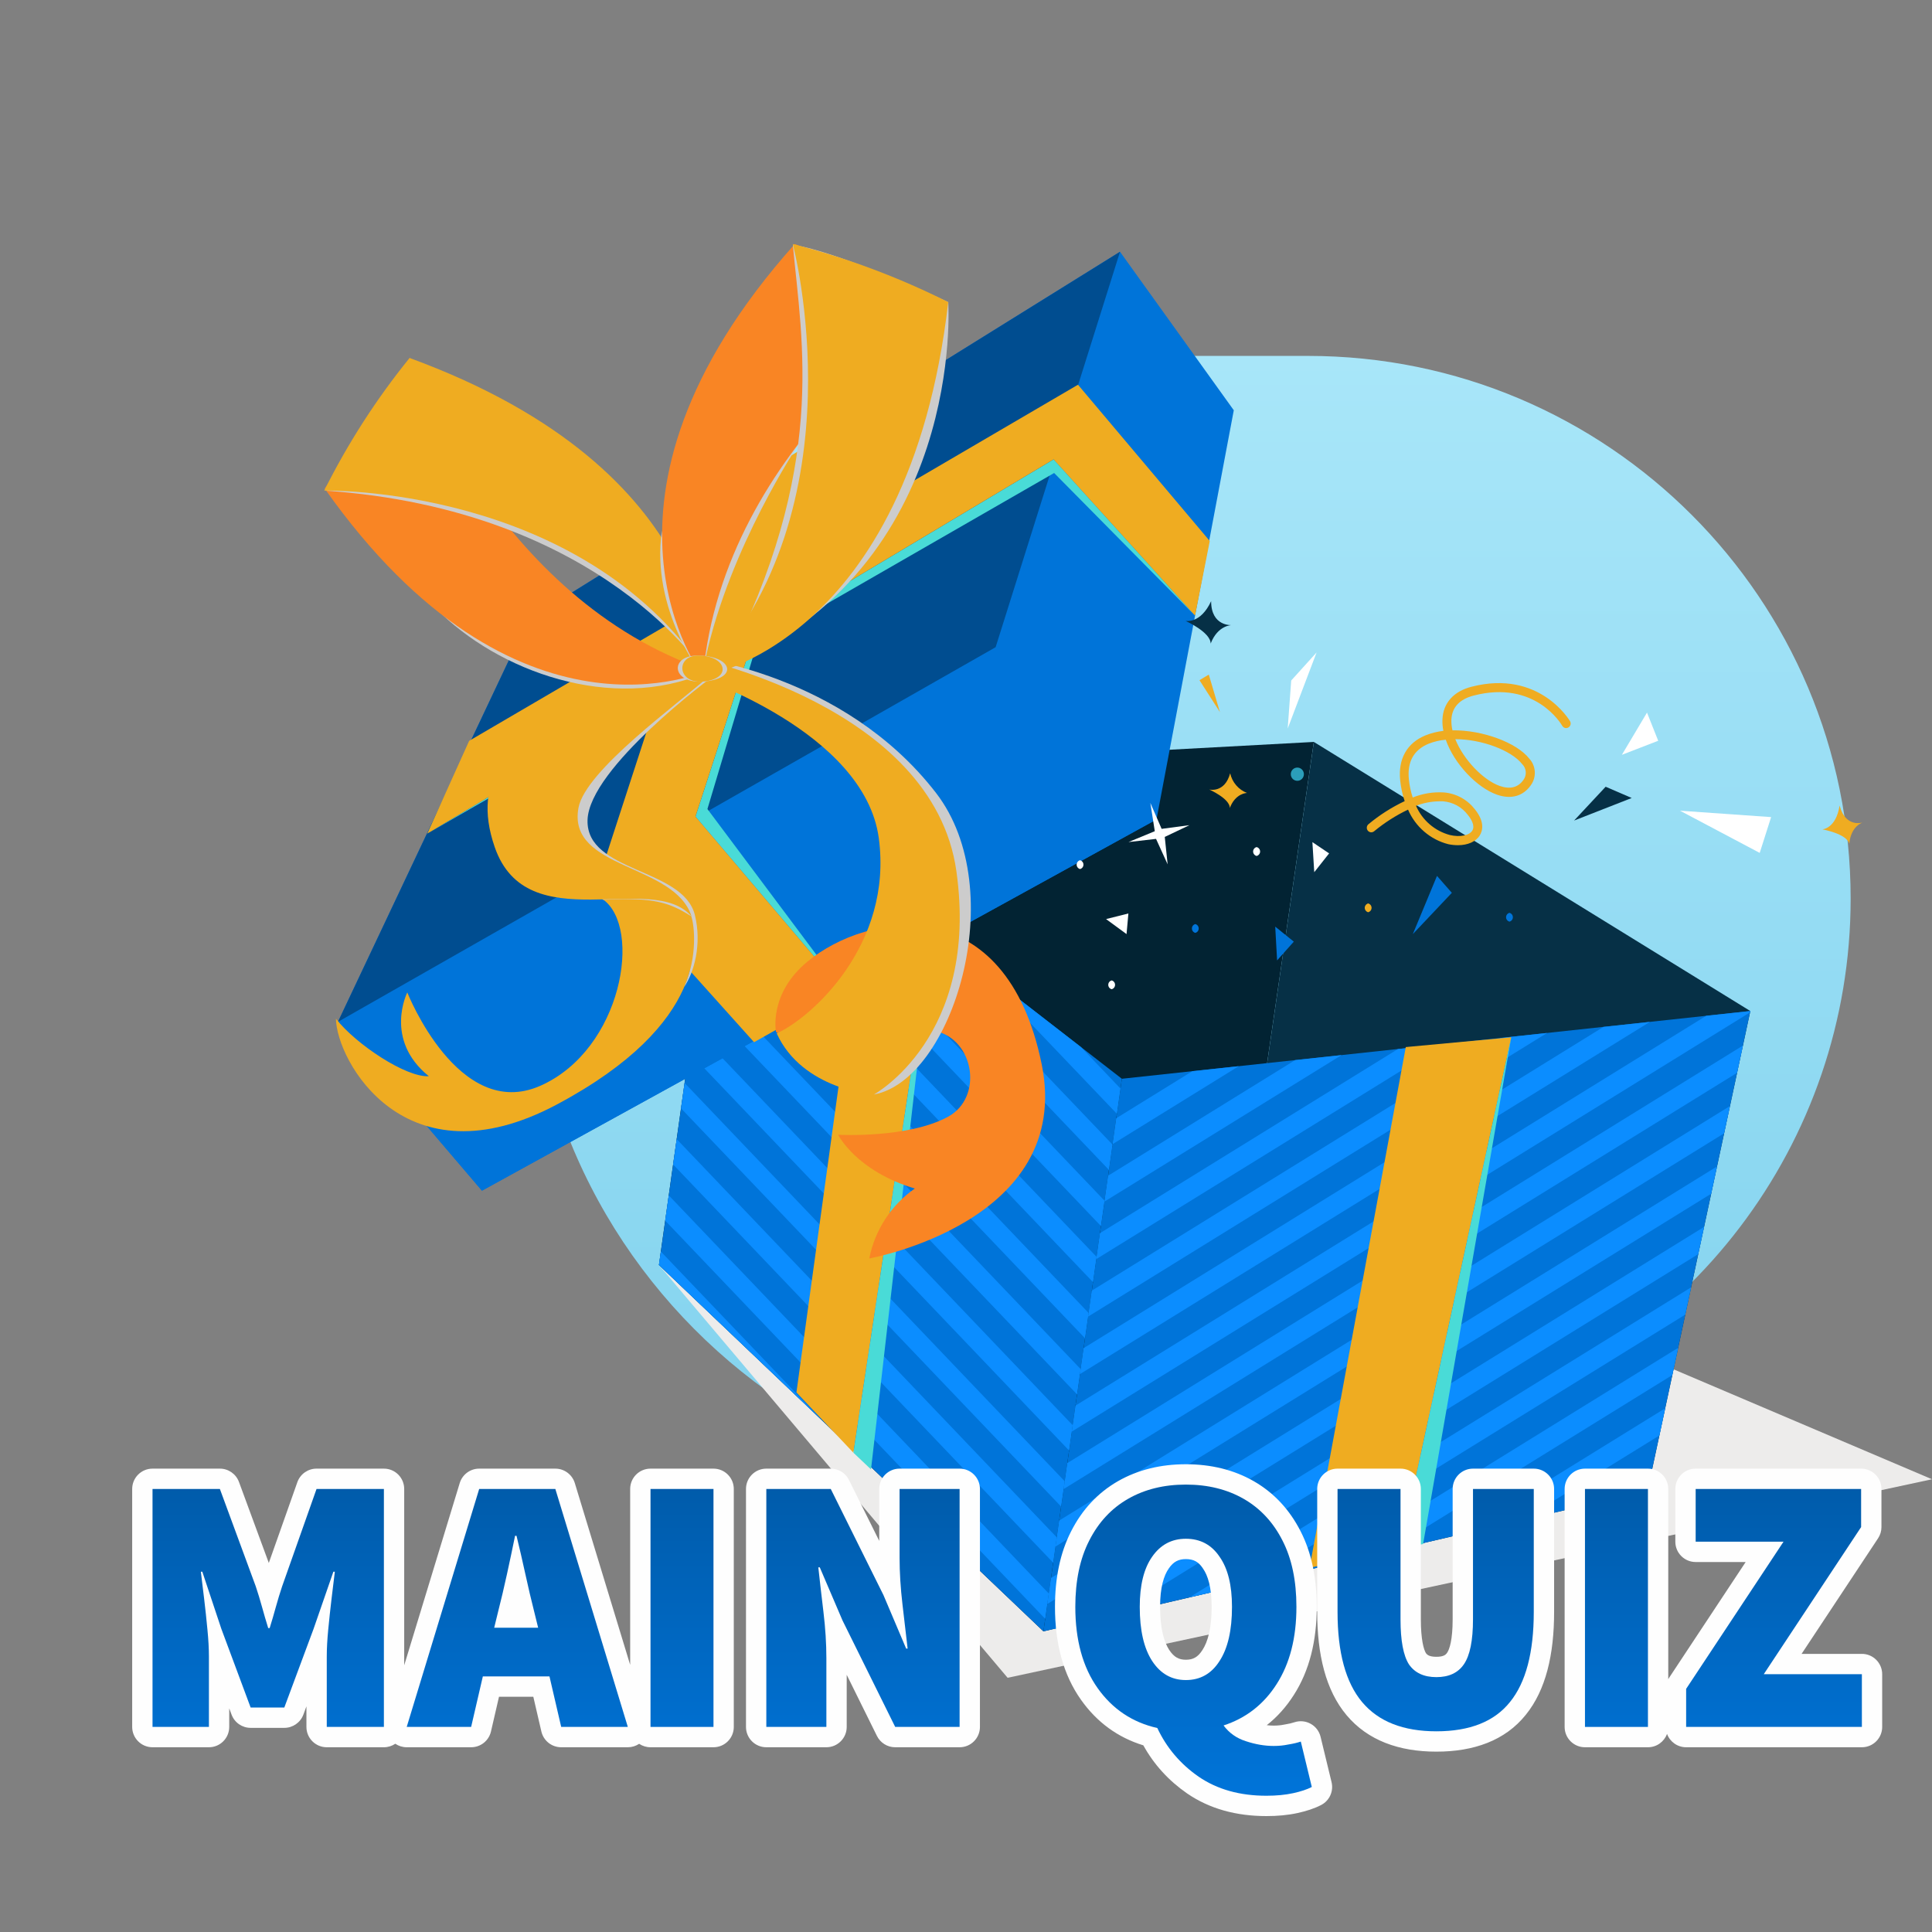 <svg width="74" height="74" viewBox="0 0 74 74" fill="none" xmlns="http://www.w3.org/2000/svg">
<rect x="0" y="0" width="74" height="74" fill="#808080" stroke="none"/>
<path d="M70.884 34.42C70.884 22.939 61.577 13.632 50.096 13.632H42.125C30.045 13.632 20.253 23.424 20.253 35.504C20.253 49.963 34.033 60.444 47.967 56.582L55.649 54.453C64.652 51.957 70.884 43.762 70.884 34.42Z" fill="url(#paint0_linear_2869_72707)"/>
<g style="mix-blend-mode:multiply">
<path d="M25.239 48.453L38.594 64.263L74 56.659L64.081 52.439L40.201 61.096L25.239 48.453Z" fill="#EDECEB"/>
</g>
<path d="M25.239 48.453L27.89 29.631L50.323 28.418L45.557 61.184L39.965 62.484L25.239 48.453Z" fill="#022333"/>
<path d="M67.041 38.725L63.102 57.108L45.558 61.184L50.324 28.418L67.041 38.725Z" fill="#063046"/>
<path d="M27.891 29.63L42.97 41.319L39.966 62.484L25.24 48.452L27.891 29.63Z" fill="#0074D9"/>
<path d="M67.041 38.725L63.102 57.108L39.966 62.484L42.97 41.319L67.041 38.725Z" fill="#0074D9"/>
<path d="M41.391 52.439L41.253 53.408L26.69 38.149L26.828 37.177L41.391 52.439Z" fill="#0B8DFF"/>
<path d="M41.085 54.588L40.948 55.558L26.387 40.3L26.524 39.328L41.085 54.588Z" fill="#0B8DFF"/>
<path d="M26.221 41.479L40.781 56.736L40.643 57.705L26.084 42.451L26.221 41.479Z" fill="#0B8DFF"/>
<path d="M25.239 48.452L25.311 47.935L31.504 54.423L25.239 48.452Z" fill="#0B8DFF"/>
<path d="M41.696 50.289L41.559 51.259L26.994 35.997L27.13 35.026L41.696 50.289Z" fill="#0B8DFF"/>
<path d="M42.612 43.841L42.474 44.81L28.261 29.919L32.345 33.085L42.612 43.841Z" fill="#0B8DFF"/>
<path d="M25.782 44.602L25.919 43.631L40.477 58.885L40.339 59.855L25.782 44.602Z" fill="#0B8DFF"/>
<path d="M25.478 46.753L25.614 45.784L40.17 61.035L40.032 62.004L25.478 46.753Z" fill="#0B8DFF"/>
<path d="M42.916 41.693L42.779 42.661L37.316 36.937L41.401 40.103L42.916 41.693Z" fill="#0B8DFF"/>
<path d="M42.306 45.99L42.168 46.96L27.6 31.693L27.736 30.724L42.306 45.99Z" fill="#0B8DFF"/>
<path d="M42.001 48.14L41.864 49.109L27.297 33.846L27.433 32.875L42.001 48.14Z" fill="#0B8DFF"/>
<path d="M41.816 49.436L57.48 39.756L59.256 39.565L41.675 50.43L41.816 49.436Z" fill="#0B8DFF"/>
<path d="M41.504 51.638L61.418 39.332L63.194 39.141L41.363 52.632L41.504 51.638Z" fill="#0B8DFF"/>
<path d="M41.193 53.839L65.355 38.906L67.041 38.725L67.03 38.777L41.052 54.833L41.193 53.839Z" fill="#0B8DFF"/>
<path d="M40.88 56.041L66.757 40.048L66.533 41.092L40.739 57.035L40.88 56.041Z" fill="#0B8DFF"/>
<path d="M42.442 45.033L49.608 40.604L51.383 40.413L42.301 46.025L42.442 45.033Z" fill="#0B8DFF"/>
<path d="M47.447 40.837L42.614 43.824L42.755 42.831L45.671 41.029L47.447 40.837Z" fill="#0B8DFF"/>
<path d="M42.13 47.234L53.545 40.18L55.32 39.989L41.989 48.227L42.13 47.234Z" fill="#0B8DFF"/>
<path d="M55.974 58.764L63.782 53.94L63.558 54.982L58.322 58.218L55.974 58.764Z" fill="#0B8DFF"/>
<path d="M50.765 59.975L64.277 51.624L64.053 52.668L53.114 59.429L50.765 59.975Z" fill="#0B8DFF"/>
<path d="M63.102 57.108L61.182 57.554L63.286 56.255L63.102 57.108Z" fill="#0B8DFF"/>
<path d="M40.568 58.242L66.261 42.364L66.037 43.408L40.427 59.236L40.568 58.242Z" fill="#0B8DFF"/>
<path d="M40.254 60.444L65.765 44.678L65.541 45.723L40.113 61.438L40.254 60.444Z" fill="#0B8DFF"/>
<path d="M45.557 61.184L64.772 49.309L64.549 50.353L47.906 60.638L45.557 61.184Z" fill="#0B8DFF"/>
<path d="M40.349 62.395L65.27 46.993L65.045 48.037L42.698 61.849L40.349 62.395Z" fill="#0B8DFF"/>
<path d="M57.885 39.73L53.641 59.283L50.158 60.051L53.845 40.105L57.885 39.73Z" fill="#EFAC21"/>
<g style="mix-blend-mode:multiply">
<path d="M57.885 39.73L53.641 59.283L54.508 59.141L57.885 39.73Z" fill="#49DBD7"/>
</g>
<path d="M35.73 35.606L32.688 55.643L30.505 53.333L33.203 33.731L35.73 35.606Z" fill="#EFAC21"/>
<g style="mix-blend-mode:multiply">
<path d="M35.73 35.606L32.688 55.643L33.362 56.282L35.73 35.606Z" fill="#49DBD7"/>
</g>
<path d="M18.46 45.606L44.296 31.387L45.773 23.58L47.257 15.714L42.899 9.643L20.222 23.742L12.944 39.14L18.46 45.606Z" fill="#0074D9"/>
<path d="M18.46 45.606L44.296 31.387L38.135 24.79L12.944 39.141L18.46 45.606Z" fill="#0074D9"/>
<path d="M38.135 24.789L42.899 9.643L20.222 23.742L12.944 39.14L38.135 24.789Z" fill="#004D90"/>
<g style="mix-blend-mode:multiply">
<path d="M45.773 23.58L40.355 17.596L16.367 31.928L40.376 18.117L45.773 23.58Z" fill="#49DBD7"/>
</g>
<path d="M40.355 17.596L45.773 23.58L46.337 20.722L41.289 14.736L17.97 28.376L16.366 31.928L40.355 17.596Z" fill="#EFAC21"/>
<g style="mix-blend-mode:multiply">
<path d="M31.34 16.805L26.638 31.274L32.326 37.98L27.096 30.988L31.34 16.805Z" fill="#49DBD7"/>
</g>
<path d="M32.326 37.98L26.638 31.274L31.34 16.805L27.674 19.085L23.02 33.387L28.882 39.919L32.326 37.98Z" fill="#EFAC21"/>
<path d="M23.084 34.441C23.084 34.441 25.691 34.01 26.463 35.042C26.711 36.022 27.16 39.195 21.332 42.303C15.505 45.412 12.886 40.607 12.867 39.019C13.636 40.004 15.563 41.278 16.425 41.221C14.688 39.82 15.6 38.013 15.6 38.013C15.6 38.013 17.558 42.977 20.698 41.587C23.837 40.197 24.612 35.513 23.084 34.441Z" fill="#EFAC21"/>
<g style="mix-blend-mode:multiply">
<path d="M27.3 25.91C27.3 25.91 22.555 29.406 22.504 31.415C22.452 33.424 26.168 33.236 26.616 35.05C26.891 36.166 26.581 37.26 26.206 37.801C26.722 36.637 26.602 35.452 26.476 35.092C25.676 34.602 25.114 34.35 23.102 34.466C23.03 34.432 20.521 31.942 20.492 31.744C20.463 31.545 20.955 30.214 20.955 30.214L23.464 27.446L25.356 26.763L27.3 25.91Z" fill="#CCCCCC"/>
</g>
<path d="M22.157 30.942C21.72 33.321 25.849 33.059 26.489 35.104C24.992 33.333 20.192 36.032 18.95 32.449C17.067 27.026 25.422 26.854 26.455 25.415C26.544 25.785 26.627 25.738 27.133 25.919C25.976 26.962 22.422 29.504 22.157 30.942Z" fill="#EFAC21"/>
<g style="mix-blend-mode:multiply">
<path d="M27.012 25.768C23.455 27.294 19.083 25.737 16.688 23.294C21.373 24.273 27.012 25.768 27.012 25.768Z" fill="#CCCCCC"/>
</g>
<path d="M27.075 25.681C27.075 25.681 19.775 29.111 12.438 18.717L15.707 13.702C15.707 13.702 18.942 22.955 27.075 25.681Z" fill="#F98524"/>
<g style="mix-blend-mode:multiply">
<path d="M27.012 25.768C27.012 25.768 23.089 19.513 12.418 18.79C15.979 18.26 23.163 17.452 27.012 25.768Z" fill="#CCCCCC"/>
</g>
<path d="M27.012 25.768C27.012 25.768 27.571 18.06 15.688 13.711C14.418 15.278 13.322 16.981 12.419 18.79C12.419 18.79 22.228 18.585 27.012 25.768Z" fill="#EFAC21"/>
<path d="M29.723 39.526C29.723 39.526 29.429 38.07 30.928 36.831C33.233 34.92 38.531 34.034 39.9 40.767C41.127 46.809 33.295 48.201 33.295 48.201C33.511 47.113 34.136 46.153 35.04 45.523C32.788 44.849 32.103 43.464 32.103 43.464C32.103 43.464 34.78 43.612 36.322 42.769C37.66 42.03 37.337 39.803 35.788 39.478C32.915 38.878 33.465 41.933 33.465 41.933L29.723 39.526Z" fill="#F98524"/>
<g style="mix-blend-mode:multiply">
<path d="M26.472 25.16C26.472 25.16 32.291 25.756 35.853 30.373C38.737 34.112 36.479 41.393 33.461 41.924C35.106 40.187 36.885 35.695 35.923 33.106C34.962 30.517 33.222 27.86 31.118 27.106C29.014 26.352 26.472 25.16 26.472 25.16Z" fill="#CCCCCC"/>
</g>
<path d="M26.646 25.898C26.646 25.898 33.105 28.015 33.659 32.096C34.213 36.178 31.078 38.986 29.75 39.582C30.737 41.747 33.462 41.928 33.462 41.928C33.462 41.928 37.525 39.725 36.632 33.368C35.739 27.012 26.48 25.163 26.48 25.163L26.646 25.898Z" fill="#EFAC21"/>
<g style="mix-blend-mode:multiply">
<path d="M26.922 25.898C26.922 25.898 24.911 23.384 25.351 20.324C25.458 22.628 26.439 25.271 26.922 25.898Z" fill="#CCCCCC"/>
</g>
<g style="mix-blend-mode:multiply">
<path d="M30.586 17.021C30.586 17.021 27.951 20.956 27.029 25.2C26.135 23.438 28.805 17.361 30.586 17.021Z" fill="#CCCCCC"/>
</g>
<path d="M26.925 25.903C26.925 25.903 21.661 19.181 30.442 9.347L36.337 11.596C36.337 11.596 27.717 16.96 26.925 25.903Z" fill="#F98524"/>
<g style="mix-blend-mode:multiply">
<path d="M36.32 11.572C36.32 11.572 37.008 21.712 27.769 25.559C31.702 17.914 30.714 13.137 30.368 9.381C32.044 9.596 36.32 11.572 36.32 11.572Z" fill="#CCCCCC"/>
</g>
<path d="M26.922 25.898C26.922 25.898 34.793 24.72 36.32 11.572C34.419 10.617 32.423 9.871 30.365 9.347C30.365 9.347 33.05 19.399 26.922 25.898Z" fill="#EFAC21"/>
<g style="mix-blend-mode:multiply">
<path d="M26.685 25.11C25.622 25.125 25.725 26.242 27.029 26.098C28.333 25.954 27.991 25.092 26.685 25.11Z" fill="#CCCCCC"/>
</g>
<path d="M26.722 25.11C25.862 25.125 25.938 26.242 27.006 26.098C28.075 25.954 27.789 25.092 26.722 25.11Z" fill="#EFAC21"/>
<path d="M64.349 31.052L67.838 31.297L67.401 32.668L64.349 31.052Z" fill="white"/>
<path d="M62.122 28.911L63.513 28.373L63.084 27.294L62.122 28.911Z" fill="white"/>
<path d="M55.846 32.373C56.217 32.373 56.534 32.237 56.68 31.995C56.78 31.834 56.888 31.49 56.489 30.995C56.346 30.811 56.167 30.659 55.963 30.548C55.759 30.438 55.535 30.371 55.304 30.352C54.896 30.327 54.489 30.394 54.11 30.546C54.036 30.321 53.987 30.088 53.963 29.851C53.895 29.182 54.148 28.724 54.717 28.487C54.928 28.404 55.15 28.352 55.376 28.333C55.701 29.266 56.58 30.176 57.343 30.44C57.879 30.625 58.339 30.496 58.633 30.077C58.743 29.927 58.797 29.742 58.786 29.555C58.775 29.369 58.7 29.192 58.573 29.055C58.089 28.44 56.778 27.957 55.632 27.973C55.602 27.841 55.588 27.707 55.591 27.572C55.61 27.095 55.899 26.783 56.451 26.64C58.793 26.037 59.796 27.728 59.837 27.799C59.86 27.839 59.898 27.869 59.942 27.881C59.986 27.893 60.033 27.887 60.073 27.863C60.113 27.84 60.142 27.802 60.154 27.758C60.166 27.713 60.16 27.666 60.137 27.625C60.125 27.606 58.967 25.634 56.367 26.303C55.679 26.477 55.273 26.929 55.249 27.558C55.243 27.704 55.255 27.851 55.285 27.994C55.049 28.021 54.817 28.079 54.596 28.168C53.888 28.459 53.545 29.071 53.63 29.89C53.658 30.16 53.715 30.427 53.802 30.685C53.303 30.921 52.836 31.219 52.411 31.573C52.377 31.603 52.355 31.646 52.352 31.692C52.348 31.738 52.363 31.783 52.392 31.818C52.422 31.853 52.464 31.875 52.51 31.879C52.555 31.882 52.6 31.867 52.635 31.837C53.032 31.51 53.467 31.232 53.931 31.01C54.071 31.335 54.282 31.623 54.549 31.852C54.816 32.082 55.131 32.247 55.471 32.334C55.594 32.36 55.72 32.373 55.846 32.373ZM55.12 30.692C55.171 30.69 55.222 30.69 55.273 30.692C55.458 30.707 55.639 30.761 55.803 30.85C55.966 30.94 56.109 31.064 56.222 31.214C56.336 31.353 56.508 31.617 56.395 31.81C56.281 32.002 55.918 32.074 55.534 31.983C55.249 31.907 54.984 31.767 54.759 31.573C54.534 31.38 54.356 31.137 54.237 30.864C54.519 30.755 54.818 30.697 55.12 30.692ZM55.741 28.312C56.756 28.312 57.891 28.743 58.303 29.267C58.382 29.345 58.431 29.449 58.44 29.561C58.449 29.672 58.417 29.783 58.351 29.872C58.148 30.162 57.845 30.241 57.453 30.107C56.814 29.886 56.056 29.099 55.741 28.312Z" fill="#EFAC21"/>
<path d="M60.291 31.429L61.5 30.134L62.498 30.565L60.291 31.429Z" fill="#063046"/>
<path d="M49.456 26.065L49.322 27.903L50.428 24.991L49.456 26.065Z" fill="white"/>
<path d="M47.764 30.372C47.603 30.31 47.46 30.209 47.347 30.077C47.235 29.946 47.156 29.788 47.118 29.618C46.907 30.393 46.313 30.239 46.313 30.239C46.313 30.239 47.105 30.586 47.105 30.948C47.323 30.372 47.764 30.372 47.764 30.372Z" fill="#EFAC21"/>
<path d="M47.171 23.944C47.171 23.944 46.389 23.997 46.389 23.026C45.979 23.907 45.41 23.782 45.41 23.782C45.41 23.782 46.371 24.213 46.371 24.651C46.643 23.944 47.171 23.944 47.171 23.944Z" fill="#063046"/>
<path d="M71.354 31.5C71.354 31.5 70.693 31.731 70.461 30.855C70.32 31.745 69.8 31.766 69.8 31.766C69.8 31.766 70.729 31.929 70.832 32.319C70.894 31.623 71.354 31.5 71.354 31.5Z" fill="#EFAC21"/>
<path d="M49.691 29.4C49.757 29.4 49.821 29.426 49.868 29.474C49.915 29.521 49.942 29.586 49.942 29.653C49.942 29.721 49.915 29.785 49.868 29.833C49.821 29.88 49.757 29.907 49.691 29.907C49.624 29.907 49.56 29.88 49.513 29.833C49.466 29.785 49.44 29.721 49.44 29.653C49.44 29.586 49.466 29.521 49.513 29.474C49.56 29.426 49.624 29.4 49.691 29.4Z" fill="#2B9EBA"/>
<path d="M46.726 27.276L46.299 25.838L45.943 26.053L46.726 27.276Z" fill="#EFAC21"/>
<path d="M44.231 31.837L43.223 32.253L44.279 32.131L44.723 33.106L44.613 32.056L45.559 31.606L44.493 31.747L44.061 30.753L44.231 31.837Z" fill="white"/>
<path d="M48.131 32.446C48.169 32.454 48.203 32.476 48.227 32.507C48.252 32.538 48.265 32.576 48.265 32.615C48.265 32.654 48.252 32.693 48.227 32.723C48.203 32.754 48.169 32.776 48.131 32.785C48.093 32.776 48.059 32.754 48.035 32.723C48.011 32.693 47.997 32.654 47.997 32.615C47.997 32.576 48.011 32.538 48.035 32.507C48.059 32.476 48.093 32.454 48.131 32.446Z" fill="white"/>
<path d="M45.783 35.394C45.82 35.404 45.853 35.425 45.877 35.456C45.901 35.486 45.913 35.524 45.913 35.563C45.913 35.602 45.901 35.639 45.877 35.67C45.853 35.7 45.82 35.722 45.783 35.731C45.746 35.722 45.713 35.7 45.689 35.67C45.666 35.639 45.653 35.602 45.653 35.563C45.653 35.524 45.666 35.486 45.689 35.456C45.713 35.425 45.746 35.404 45.783 35.394Z" fill="#0074D9"/>
<path d="M41.368 32.949C41.406 32.959 41.438 32.98 41.462 33.011C41.486 33.041 41.498 33.079 41.498 33.118C41.498 33.157 41.486 33.194 41.462 33.225C41.438 33.255 41.406 33.277 41.368 33.286C41.331 33.277 41.298 33.255 41.275 33.225C41.251 33.194 41.238 33.157 41.238 33.118C41.238 33.079 41.251 33.041 41.275 33.011C41.298 32.98 41.331 32.959 41.368 32.949Z" fill="white"/>
<path d="M52.404 34.603C52.441 34.613 52.474 34.635 52.498 34.665C52.521 34.696 52.534 34.733 52.534 34.772C52.534 34.811 52.521 34.848 52.498 34.879C52.474 34.909 52.441 34.931 52.404 34.941C52.367 34.931 52.334 34.909 52.31 34.879C52.286 34.848 52.273 34.811 52.273 34.772C52.273 34.733 52.286 34.696 52.31 34.665C52.334 34.635 52.367 34.613 52.404 34.603Z" fill="#EFAC21"/>
<path d="M42.579 37.552C42.616 37.562 42.65 37.583 42.673 37.614C42.697 37.645 42.709 37.682 42.709 37.721C42.709 37.76 42.697 37.797 42.673 37.828C42.65 37.858 42.616 37.88 42.579 37.889C42.542 37.88 42.509 37.858 42.485 37.828C42.462 37.797 42.449 37.76 42.449 37.721C42.449 37.682 42.462 37.645 42.485 37.614C42.509 37.583 42.542 37.562 42.579 37.552Z" fill="white"/>
<path d="M57.816 34.964C57.853 34.973 57.886 34.995 57.91 35.025C57.934 35.056 57.946 35.093 57.946 35.132C57.946 35.171 57.934 35.209 57.91 35.239C57.886 35.27 57.853 35.291 57.816 35.301C57.779 35.291 57.746 35.27 57.722 35.239C57.699 35.209 57.686 35.171 57.686 35.132C57.686 35.093 57.699 35.056 57.722 35.025C57.746 34.995 57.779 34.973 57.816 34.964Z" fill="#0074D9"/>
<path d="M49.556 36.067L48.916 36.786L48.844 35.492L49.556 36.067Z" fill="#0074D9"/>
<path d="M55.609 34.197L54.114 35.779L55.04 33.549L55.609 34.197Z" fill="#0074D9"/>
<path d="M50.908 32.687L50.268 32.256L50.339 33.407L50.908 32.687Z" fill="white"/>
<path d="M43.22 34.988L42.365 35.203L43.149 35.778L43.22 34.988Z" fill="white"/>
<path fill-rule="evenodd" clip-rule="evenodd" d="M45.421 56.084C44.464 56.084 43.588 56.293 42.818 56.734C42.042 57.18 41.444 57.829 41.026 58.654C40.601 59.483 40.408 60.457 40.408 61.546C40.408 62.932 40.719 64.14 41.407 65.109C42.013 65.965 42.815 66.551 43.792 66.85C44.199 67.586 44.761 68.202 45.468 68.692L45.472 68.695C46.334 69.285 47.359 69.56 48.506 69.56C48.932 69.56 49.33 69.524 49.696 69.444C50.032 69.37 50.344 69.272 50.607 69.134C50.923 68.968 51.086 68.608 51.002 68.261L50.581 66.523C50.53 66.311 50.392 66.13 50.201 66.025C50.011 65.919 49.784 65.898 49.578 65.967C49.486 65.998 49.37 66.026 49.226 66.049C49.213 66.051 49.2 66.053 49.187 66.056C49.066 66.081 48.933 66.095 48.786 66.095C48.7 66.095 48.611 66.09 48.52 66.079C48.919 65.764 49.264 65.379 49.554 64.925C50.159 63.984 50.434 62.842 50.434 61.546C50.434 60.457 50.242 59.483 49.817 58.654C49.398 57.829 48.8 57.18 48.024 56.734C47.254 56.293 46.378 56.084 45.421 56.084ZM5.842 56.252C5.412 56.252 5.063 56.601 5.063 57.031V66.145C5.063 66.575 5.412 66.924 5.842 66.924H8.001C8.432 66.924 8.78 66.575 8.78 66.145V65.433L8.87 65.674C8.983 65.979 9.274 66.181 9.6 66.181H10.89C11.215 66.181 11.506 65.979 11.62 65.674L11.737 65.358V66.145C11.737 66.575 12.086 66.924 12.516 66.924H14.704C14.866 66.924 15.016 66.874 15.141 66.79C15.268 66.876 15.42 66.924 15.578 66.924H18.046C18.408 66.924 18.723 66.674 18.805 66.321L19.113 64.989H20.427L20.736 66.321C20.818 66.674 21.132 66.924 21.495 66.924H24.047C24.203 66.924 24.354 66.877 24.481 66.792C24.605 66.875 24.755 66.924 24.916 66.924H27.327C27.758 66.924 28.106 66.575 28.106 66.145V57.031C28.106 56.601 27.758 56.252 27.327 56.252H24.916C24.485 56.252 24.137 56.601 24.137 57.031V63.768L22.016 56.804C21.916 56.477 21.613 56.252 21.27 56.252H18.354C18.011 56.252 17.709 56.477 17.609 56.804L15.482 63.785V57.031C15.482 56.601 15.134 56.252 14.704 56.252H12.124C11.793 56.252 11.499 56.461 11.389 56.772L10.296 59.865L9.153 56.762C9.04 56.456 8.748 56.252 8.422 56.252H5.842ZM29.352 56.252C28.922 56.252 28.573 56.601 28.573 57.031V66.145C28.573 66.575 28.922 66.924 29.352 66.924H31.651C32.082 66.924 32.431 66.575 32.431 66.145V64.149L33.589 66.491C33.721 66.756 33.991 66.924 34.288 66.924H36.755C37.185 66.924 37.534 66.575 37.534 66.145V57.031C37.534 56.601 37.185 56.252 36.755 56.252H34.456C34.026 56.252 33.677 56.601 33.677 57.031V59.02L32.517 56.685C32.386 56.42 32.116 56.252 31.82 56.252H29.352ZM51.231 56.252C50.801 56.252 50.452 56.601 50.452 57.031V61.742C50.452 63.375 50.778 64.742 51.574 65.692C52.39 66.667 53.59 67.092 55.017 67.092C56.447 67.092 57.649 66.669 58.441 65.681C59.211 64.732 59.526 63.37 59.526 61.742V57.031C59.526 56.601 59.177 56.252 58.747 56.252H56.419C55.989 56.252 55.64 56.601 55.64 57.031V62.023C55.64 62.808 55.519 63.174 55.429 63.303L55.426 63.307C55.378 63.378 55.296 63.459 55.017 63.459C54.752 63.459 54.665 63.386 54.615 63.318C54.529 63.173 54.422 62.794 54.422 62.023V57.031C54.422 56.601 54.073 56.252 53.643 56.252H51.231ZM60.708 56.252C60.278 56.252 59.929 56.601 59.929 57.031V66.145C59.929 66.575 60.278 66.924 60.708 66.924H63.119C63.456 66.924 63.742 66.711 63.851 66.412C63.96 66.711 64.247 66.924 64.583 66.924H71.313C71.744 66.924 72.092 66.575 72.092 66.145V64.126C72.092 63.696 71.744 63.347 71.313 63.347H69.005L71.935 58.919C72.019 58.792 72.064 58.642 72.064 58.49V57.031C72.064 56.601 71.716 56.252 71.285 56.252H64.948C64.518 56.252 64.169 56.601 64.169 57.031V59.05C64.169 59.481 64.518 59.829 64.948 59.829H66.863L63.934 64.257C63.921 64.276 63.909 64.296 63.898 64.316V57.031C63.898 56.601 63.55 56.252 63.119 56.252H60.708ZM44.771 60.069C44.948 59.814 45.143 59.717 45.421 59.717C45.713 59.717 45.901 59.817 46.065 60.06L46.069 60.067L46.075 60.076C46.263 60.341 46.409 60.798 46.409 61.546C46.409 62.368 46.26 62.887 46.059 63.195L46.053 63.204C45.88 63.477 45.692 63.572 45.421 63.572C45.163 63.572 44.969 63.48 44.783 63.195C44.582 62.887 44.434 62.368 44.434 61.546C44.434 60.798 44.579 60.341 44.767 60.076L44.771 60.069Z" fill="#FEFEFE"/>
<path d="M5.842 66.145V57.031H8.422L9.796 60.761C9.88 61.013 9.96 61.275 10.035 61.546C10.109 61.817 10.189 62.088 10.273 62.359H10.329C10.413 62.088 10.493 61.817 10.567 61.546C10.642 61.275 10.722 61.013 10.806 60.761L12.124 57.031H14.704V66.145H12.516V63.453C12.516 63.145 12.535 62.799 12.572 62.416C12.61 62.023 12.652 61.63 12.699 61.238C12.745 60.845 12.787 60.499 12.825 60.2H12.769L12.011 62.388L10.89 65.402H9.6L8.478 62.388L7.749 60.2H7.693C7.73 60.499 7.773 60.845 7.819 61.238C7.866 61.63 7.908 62.023 7.945 62.416C7.983 62.799 8.002 63.145 8.002 63.453V66.145H5.842Z" fill="url(#paint1_linear_2869_72707)"/>
<path d="M19.083 61.714L18.929 62.345H20.612L20.457 61.714C20.345 61.275 20.233 60.798 20.121 60.284C20.009 59.77 19.896 59.284 19.784 58.826H19.728C19.635 59.284 19.532 59.77 19.42 60.284C19.308 60.798 19.195 61.275 19.083 61.714ZM15.578 66.145L18.354 57.031H21.271L24.047 66.145H21.495L21.046 64.21H18.494L18.046 66.145H15.578Z" fill="url(#paint2_linear_2869_72707)"/>
<path d="M24.916 66.145V57.031H27.328V66.145H24.916Z" fill="url(#paint3_linear_2869_72707)"/>
<path d="M29.352 66.145V57.031H31.82L33.839 61.097L34.708 63.145H34.764C34.708 62.649 34.643 62.088 34.568 61.462C34.493 60.826 34.456 60.228 34.456 59.667V57.031H36.755V66.145H34.288L32.269 62.065L31.399 60.032H31.343C31.399 60.546 31.465 61.116 31.54 61.742C31.614 62.359 31.652 62.948 31.652 63.509V66.145H29.352Z" fill="url(#paint4_linear_2869_72707)"/>
<path d="M45.421 64.35C45.973 64.35 46.403 64.107 46.711 63.621C47.029 63.135 47.188 62.444 47.188 61.546C47.188 60.714 47.029 60.074 46.711 59.625C46.403 59.167 45.973 58.938 45.421 58.938C44.879 58.938 44.449 59.167 44.131 59.625C43.814 60.074 43.655 60.714 43.655 61.546C43.655 62.444 43.814 63.135 44.131 63.621C44.449 64.107 44.879 64.35 45.421 64.35ZM48.506 68.781C47.487 68.781 46.622 68.538 45.912 68.052C45.211 67.566 44.683 66.944 44.328 66.187C43.374 65.972 42.612 65.463 42.042 64.659C41.472 63.855 41.187 62.817 41.187 61.546C41.187 60.546 41.365 59.7 41.72 59.008C42.075 58.307 42.57 57.775 43.206 57.41C43.842 57.045 44.58 56.863 45.421 56.863C46.263 56.863 47.001 57.045 47.637 57.41C48.272 57.775 48.768 58.307 49.123 59.008C49.478 59.7 49.656 60.546 49.656 61.546C49.656 62.733 49.403 63.719 48.898 64.505C48.403 65.281 47.725 65.809 46.865 66.089C47.081 66.379 47.366 66.58 47.721 66.692C48.085 66.813 48.441 66.874 48.786 66.874C48.983 66.874 49.17 66.856 49.347 66.818C49.525 66.79 49.684 66.753 49.824 66.706L50.245 68.445C50.067 68.538 49.829 68.618 49.529 68.683C49.23 68.748 48.889 68.781 48.506 68.781Z" fill="url(#paint5_linear_2869_72707)"/>
<path d="M55.017 66.313C53.746 66.313 52.797 65.939 52.171 65.192C51.544 64.444 51.231 63.294 51.231 61.742V57.031H53.643V62.023C53.643 62.836 53.751 63.411 53.965 63.748C54.19 64.075 54.54 64.238 55.017 64.238C55.494 64.238 55.844 64.075 56.069 63.748C56.302 63.411 56.419 62.836 56.419 62.023V57.031H58.747V61.742C58.747 63.294 58.443 64.444 57.835 65.192C57.237 65.939 56.298 66.313 55.017 66.313Z" fill="url(#paint6_linear_2869_72707)"/>
<path d="M60.708 66.145V57.031H63.12V66.145H60.708Z" fill="url(#paint7_linear_2869_72707)"/>
<path d="M64.583 66.145V64.687L68.313 59.05H64.948V57.031H71.285V58.49L67.556 64.126H71.314V66.145H64.583Z" fill="url(#paint8_linear_2869_72707)"/>
<defs>
<linearGradient id="paint0_linear_2869_72707" x1="45.569" y1="13.632" x2="45.569" y2="64.263" gradientUnits="userSpaceOnUse">
<stop stop-color="#A8E6F9"/>
<stop offset="1" stop-color="#7CCFEC"/>
</linearGradient>
<linearGradient id="paint1_linear_2869_72707" x1="38.578" y1="56.863" x2="38.578" y2="68.781" gradientUnits="userSpaceOnUse">
<stop stop-color="#005BAA"/>
<stop offset="1" stop-color="#0074D9"/>
</linearGradient>
<linearGradient id="paint2_linear_2869_72707" x1="38.578" y1="56.863" x2="38.578" y2="68.781" gradientUnits="userSpaceOnUse">
<stop stop-color="#005BAA"/>
<stop offset="1" stop-color="#0074D9"/>
</linearGradient>
<linearGradient id="paint3_linear_2869_72707" x1="38.578" y1="56.863" x2="38.578" y2="68.781" gradientUnits="userSpaceOnUse">
<stop stop-color="#005BAA"/>
<stop offset="1" stop-color="#0074D9"/>
</linearGradient>
<linearGradient id="paint4_linear_2869_72707" x1="38.578" y1="56.863" x2="38.578" y2="68.781" gradientUnits="userSpaceOnUse">
<stop stop-color="#005BAA"/>
<stop offset="1" stop-color="#0074D9"/>
</linearGradient>
<linearGradient id="paint5_linear_2869_72707" x1="38.578" y1="56.863" x2="38.578" y2="68.781" gradientUnits="userSpaceOnUse">
<stop stop-color="#005BAA"/>
<stop offset="1" stop-color="#0074D9"/>
</linearGradient>
<linearGradient id="paint6_linear_2869_72707" x1="38.578" y1="56.863" x2="38.578" y2="68.781" gradientUnits="userSpaceOnUse">
<stop stop-color="#005BAA"/>
<stop offset="1" stop-color="#0074D9"/>
</linearGradient>
<linearGradient id="paint7_linear_2869_72707" x1="38.578" y1="56.863" x2="38.578" y2="68.781" gradientUnits="userSpaceOnUse">
<stop stop-color="#005BAA"/>
<stop offset="1" stop-color="#0074D9"/>
</linearGradient>
<linearGradient id="paint8_linear_2869_72707" x1="38.578" y1="56.863" x2="38.578" y2="68.781" gradientUnits="userSpaceOnUse">
<stop stop-color="#005BAA"/>
<stop offset="1" stop-color="#0074D9"/>
</linearGradient>
</defs>
</svg>

